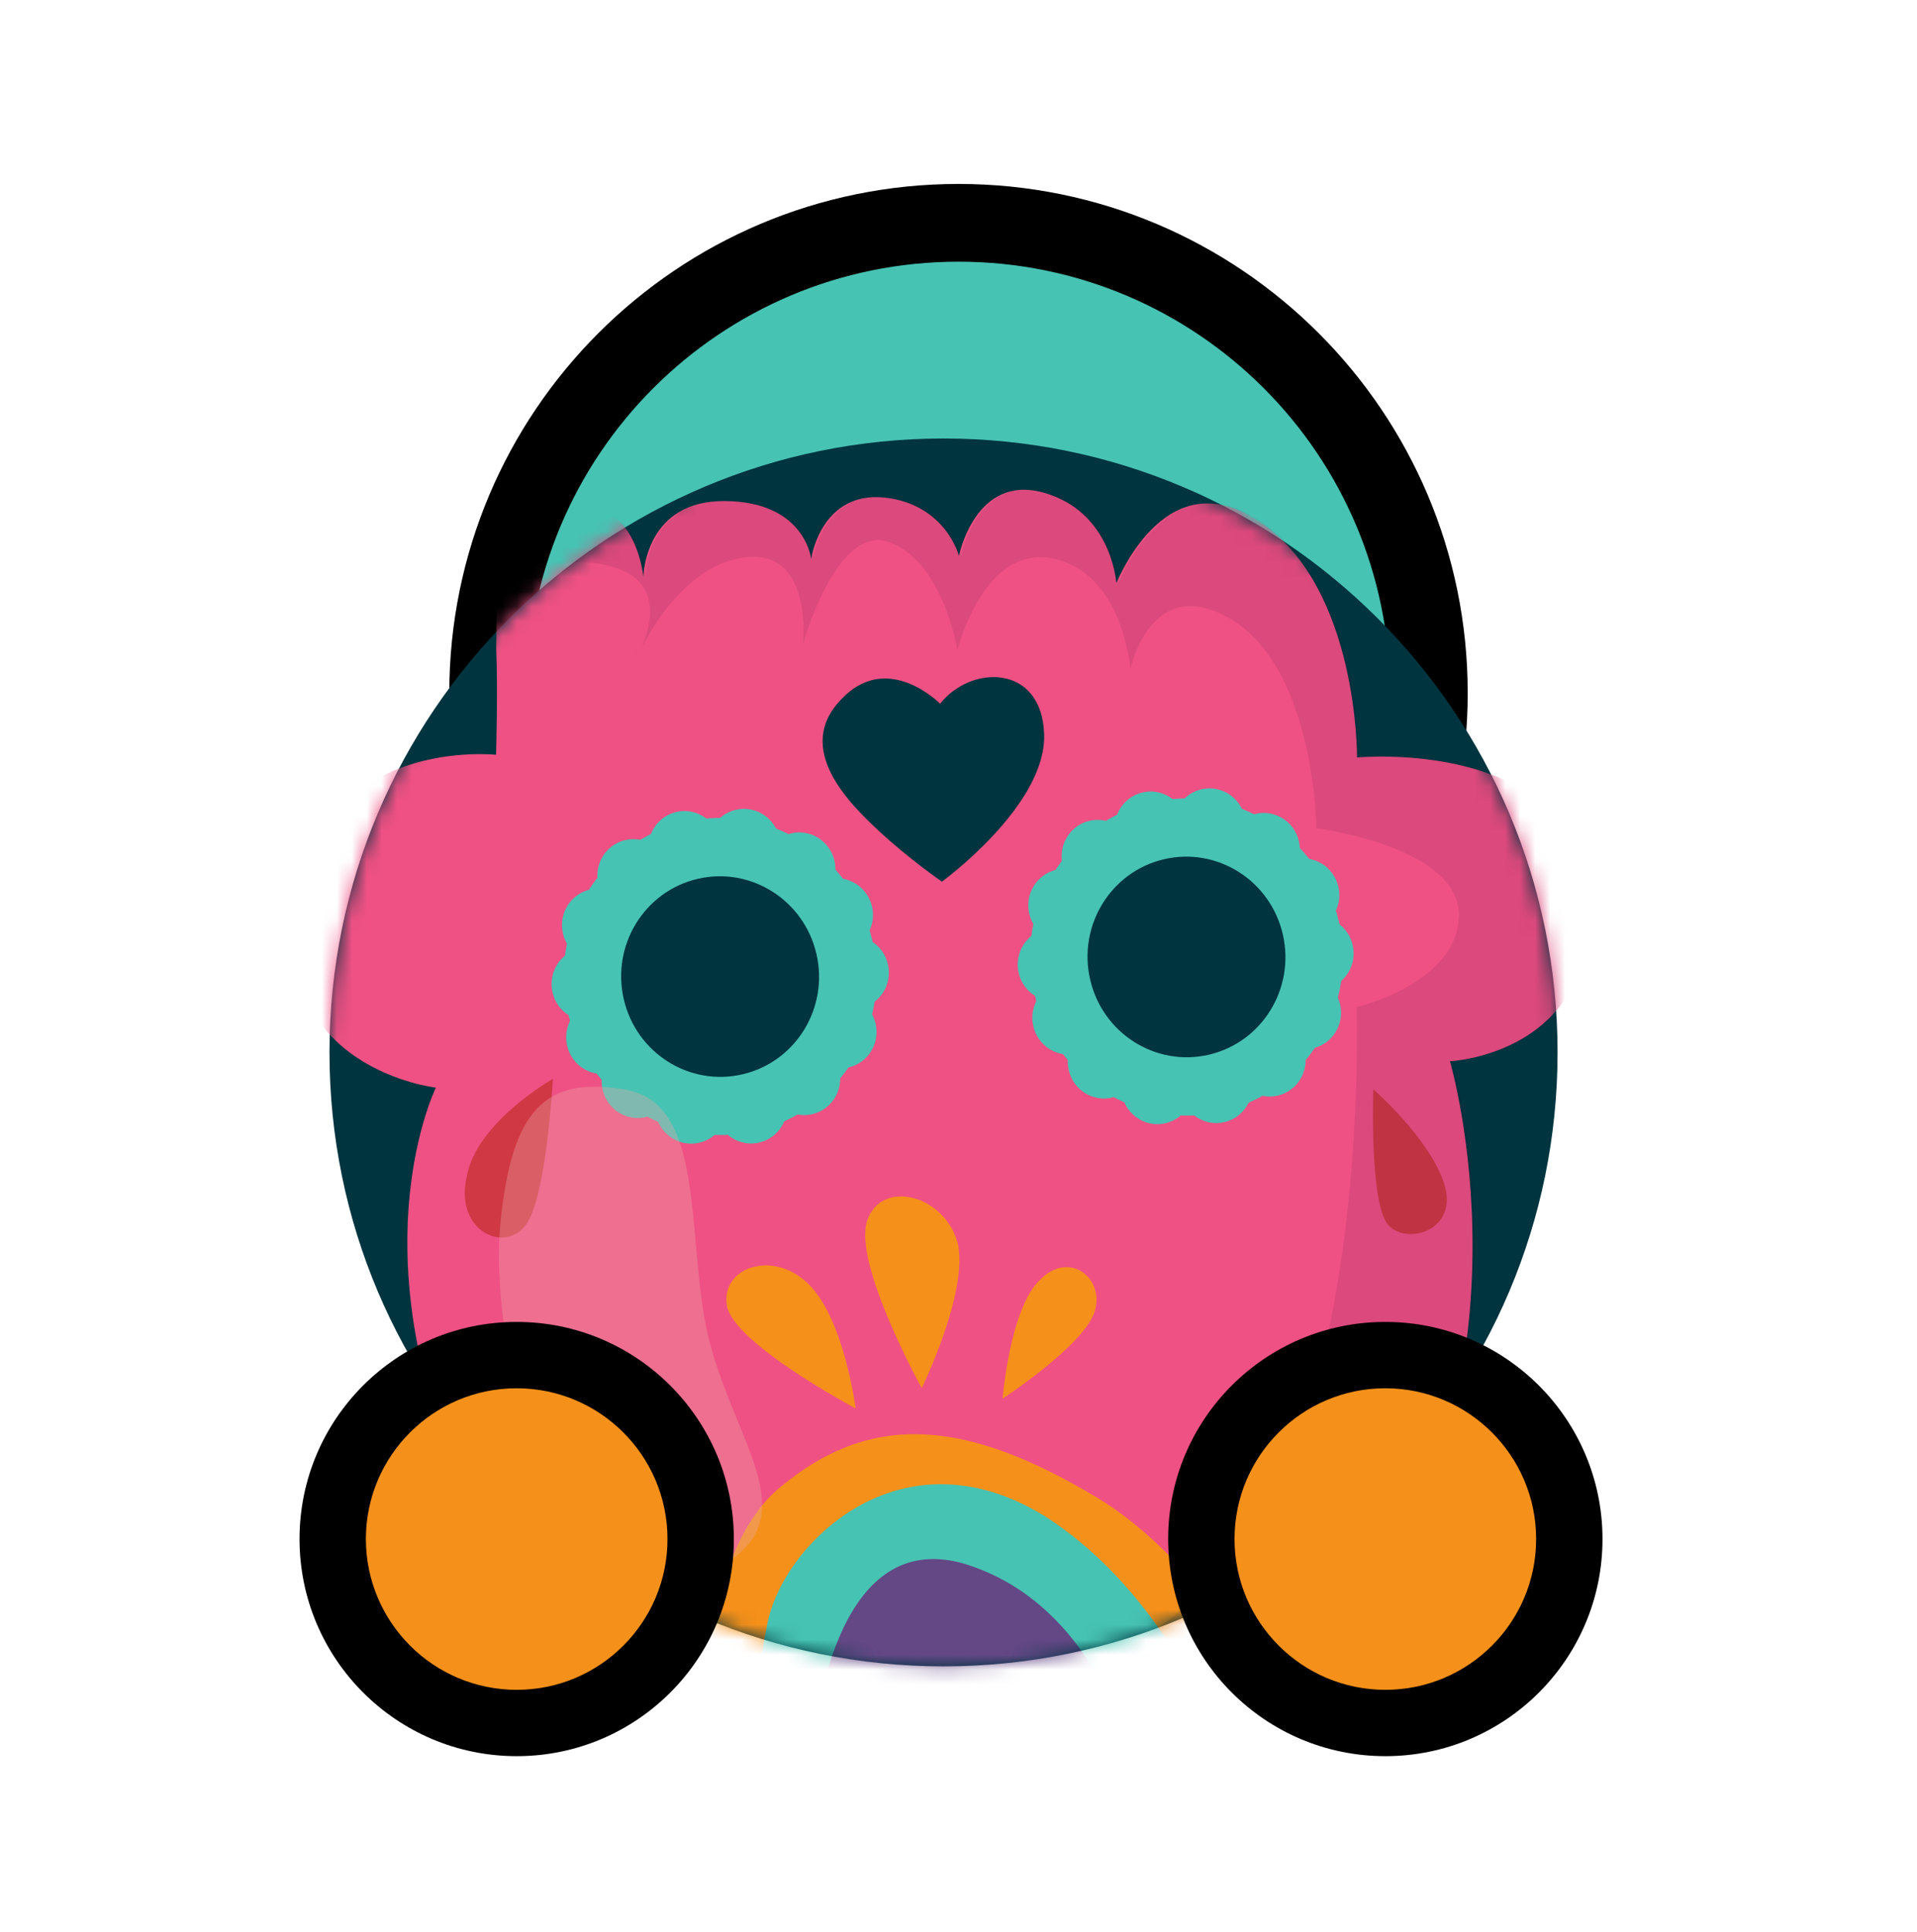 <svg width="128" height="129" viewBox="0 0 128 129" fill="none" xmlns="http://www.w3.org/2000/svg">
<path d="M32 46.786C32 64.183 46.103 78.286 63.5 78.285C80.897 78.285 95 64.181 95 46.784C95 29.387 80.897 15.285 63.5 15.285C46.103 15.286 32 29.389 32 46.786Z" fill="#47C3B3"/>
<path fill-rule="evenodd" clip-rule="evenodd" d="M64 12.285C82.778 12.285 98 27.506 98 46.284C98 65.062 82.778 80.285 64 80.285C45.222 80.286 30 65.064 30 46.287C30 27.509 45.222 12.286 64 12.285ZM92.81 46.284C92.81 30.373 79.911 17.475 64 17.476C48.089 17.476 35.19 30.375 35.19 46.286C35.19 62.198 48.089 75.096 64 75.095C79.911 75.094 92.81 62.196 92.81 46.284Z" fill="black"/>
<path d="M22 70.284C22 47.641 40.368 29.284 63 29.284C85.632 29.284 104 47.641 104 70.284C104 92.928 85.632 111.284 63 111.284C40.368 111.284 22 92.928 22 70.284Z" fill="#00343F"/>
<mask id="mask0" mask-type="alpha" maskUnits="userSpaceOnUse" x="22" y="29" width="82" height="83">
<path d="M22 70.284C22 47.641 40.368 29.284 63 29.284C85.632 29.284 104 47.641 104 70.284C104 92.928 85.632 111.284 63 111.284C40.368 111.284 22 92.928 22 70.284Z" fill="#00343F"/>
</mask>
<g mask="url(#mask0)">
<path d="M37.608 34.073C42.291 32.695 42.925 38.221 42.957 38.498C42.986 38.144 43.205 33.43 48.395 33.463C53.586 33.496 54.135 37.073 54.167 37.349C54.195 36.996 54.964 32.848 59.017 33.222C63.148 33.657 64.03 37.125 64.03 37.125C64.03 37.125 65.126 31.61 69.7 32.904C74.062 34.152 74.494 38.512 74.541 38.926C74.767 38.48 78.005 30.549 84.249 34.941C90.706 39.378 90.611 50.587 90.611 50.587C90.611 50.587 105.112 49.2 105.985 59.809C106.858 70.417 96.814 70.871 96.814 70.871C96.814 70.871 103.052 92.061 90.175 108.8C88.667 110.723 86.991 112.385 85.086 113.864C83.877 114.773 82.651 115.544 81.213 116.269C79.518 117.164 77.807 117.92 75.867 118.493C68.943 120.829 61.143 120.956 53.94 119.054C52.588 118.72 51.22 118.247 49.928 117.835C48.848 117.47 47.889 116.95 46.87 116.507C41.531 113.971 37.004 110.082 33.928 104.977C22.48 85.995 29.106 72.635 29.106 72.635C29.106 72.635 18.036 71.388 19.785 60.129C21.567 49.145 33.122 50.407 33.122 50.407C33.122 50.407 33.252 46.122 33.132 43.266C33.208 40.318 32.789 35.467 37.608 34.073Z" fill="#EF5184"/>
<path d="M62.894 58.88C62.894 58.88 69.849 53.811 69.719 49.067C69.589 44.322 64.824 44.38 62.773 46.996C62.773 46.996 59.249 43.411 56.17 46.705C52.954 50.014 56.767 53.705 58.703 55.513C60.716 57.381 62.894 58.88 62.894 58.88Z" fill="#00343F"/>
<path d="M73.158 68.539C71.862 68.844 71.058 70.156 71.362 71.471C71.665 72.785 72.962 73.605 74.258 73.3C75.554 72.996 76.359 71.683 76.055 70.368C75.751 69.054 74.454 68.235 73.158 68.539Z" fill="#47C3B3"/>
<path d="M76.724 70.251C75.428 70.555 74.623 71.868 74.927 73.183C75.231 74.497 76.528 75.317 77.824 75.012C79.12 74.708 79.924 73.395 79.62 72.08C79.317 70.766 78.02 69.947 76.724 70.251Z" fill="#47C3B3"/>
<path d="M80.658 70.178C79.362 70.482 78.558 71.795 78.862 73.109C79.165 74.424 80.462 75.243 81.758 74.939C83.054 74.634 83.859 73.322 83.555 72.007C83.251 70.692 81.954 69.873 80.658 70.178Z" fill="#47C3B3"/>
<path d="M84.222 68.405C82.926 68.709 82.121 70.022 82.425 71.337C82.729 72.651 84.025 73.471 85.322 73.166C86.618 72.862 87.422 71.549 87.119 70.234C86.815 68.92 85.518 68.1 84.222 68.405Z" fill="#47C3B3"/>
<path d="M86.585 65.243C85.288 65.548 84.484 66.86 84.788 68.175C85.092 69.49 86.389 70.309 87.685 70.004C88.981 69.7 89.785 68.387 89.481 67.073C89.177 65.758 87.88 64.939 86.585 65.243Z" fill="#47C3B3"/>
<path d="M87.421 61.282C86.125 61.586 85.32 62.899 85.624 64.213C85.928 65.528 87.225 66.347 88.521 66.043C89.817 65.739 90.621 64.426 90.318 63.111C90.014 61.797 88.717 60.977 87.421 61.282Z" fill="#47C3B3"/>
<path d="M86.467 57.39C85.171 57.694 84.366 59.007 84.67 60.322C84.974 61.637 86.271 62.456 87.567 62.152C88.863 61.847 89.667 60.535 89.364 59.22C89.06 57.905 87.763 57.086 86.467 57.39Z" fill="#47C3B3"/>
<path d="M83.834 54.352C82.537 54.656 81.733 55.969 82.037 57.284C82.34 58.599 83.637 59.418 84.933 59.114C86.23 58.809 87.034 57.497 86.73 56.182C86.427 54.867 85.13 54.048 83.834 54.352Z" fill="#47C3B3"/>
<path d="M80.212 52.711C78.916 53.016 78.111 54.328 78.415 55.643C78.719 56.958 80.016 57.777 81.312 57.473C82.608 57.169 83.412 55.856 83.109 54.541C82.805 53.226 81.508 52.407 80.212 52.711Z" fill="#47C3B3"/>
<path d="M76.282 52.923C74.986 53.227 74.182 54.54 74.486 55.855C74.789 57.169 76.086 57.988 77.382 57.684C78.678 57.38 79.483 56.067 79.179 54.752C78.875 53.438 77.578 52.618 76.282 52.923Z" fill="#47C3B3"/>
<path d="M72.745 54.815C71.449 55.119 70.644 56.431 70.948 57.746C71.252 59.061 72.549 59.88 73.845 59.576C75.141 59.271 75.945 57.959 75.641 56.644C75.338 55.329 74.041 54.51 72.745 54.815Z" fill="#47C3B3"/>
<path d="M70.521 58.086C69.225 58.391 68.42 59.703 68.724 61.018C69.027 62.333 70.324 63.152 71.62 62.848C72.917 62.544 73.721 61.231 73.417 59.916C73.114 58.601 71.817 57.782 70.521 58.086Z" fill="#47C3B3"/>
<path d="M69.814 62.044C68.518 62.348 67.714 63.661 68.017 64.976C68.321 66.29 69.618 67.109 70.914 66.805C72.21 66.501 73.014 65.188 72.711 63.873C72.407 62.559 71.11 61.74 69.814 62.044Z" fill="#47C3B3"/>
<path d="M70.79 65.6C69.494 65.904 68.689 67.217 68.993 68.531C69.297 69.846 70.594 70.665 71.89 70.361C73.186 70.056 73.99 68.744 73.686 67.429C73.382 66.114 72.086 65.295 70.79 65.6Z" fill="#47C3B3"/>
<path d="M76.841 53.594C71.224 54.913 67.738 60.601 69.054 66.299C70.37 71.996 75.99 75.546 81.606 74.228C87.223 72.909 90.709 67.221 89.393 61.523C88.077 55.826 82.457 52.276 76.841 53.594Z" fill="#47C3B3"/>
<path d="M77.715 57.383C74.163 58.217 71.958 61.815 72.79 65.418C73.623 69.022 77.177 71.267 80.73 70.433C84.282 69.599 86.487 66.001 85.654 62.398C84.822 58.794 81.268 56.549 77.715 57.383Z" fill="#00343F"/>
<path d="M42.031 69.842C40.735 70.147 39.93 71.459 40.234 72.774C40.538 74.089 41.835 74.908 43.131 74.604C44.427 74.299 45.231 72.987 44.928 71.672C44.624 70.357 43.327 69.538 42.031 69.842Z" fill="#47C3B3"/>
<path d="M45.596 71.553C44.3 71.858 43.495 73.17 43.799 74.485C44.103 75.8 45.4 76.619 46.696 76.315C47.992 76.01 48.796 74.698 48.493 73.383C48.189 72.068 46.892 71.249 45.596 71.553Z" fill="#47C3B3"/>
<path d="M49.599 71.542C48.302 71.846 47.498 73.159 47.801 74.473C48.105 75.788 49.401 76.608 50.698 76.304C51.994 75.999 52.798 74.687 52.495 73.372C52.191 72.057 50.895 71.238 49.599 71.542Z" fill="#47C3B3"/>
<path d="M53.141 69.644C51.844 69.949 51.04 71.262 51.344 72.576C51.648 73.891 52.945 74.71 54.241 74.406C55.537 74.101 56.342 72.789 56.038 71.474C55.734 70.159 54.437 69.34 53.141 69.644Z" fill="#47C3B3"/>
<path d="M55.567 66.524C54.271 66.829 53.467 68.141 53.771 69.456C54.075 70.771 55.371 71.59 56.667 71.285C57.964 70.981 58.768 69.669 58.464 68.354C58.16 67.039 56.864 66.22 55.567 66.524Z" fill="#47C3B3"/>
<path d="M56.39 62.567C55.094 62.872 54.29 64.184 54.594 65.499C54.897 66.814 56.194 67.633 57.49 67.329C58.786 67.024 59.591 65.712 59.287 64.397C58.983 63.082 57.686 62.263 56.39 62.567Z" fill="#47C3B3"/>
<path d="M55.329 58.714C54.033 59.018 53.229 60.331 53.532 61.645C53.836 62.96 55.132 63.78 56.428 63.475C57.725 63.171 58.529 61.859 58.226 60.544C57.922 59.229 56.626 58.41 55.329 58.714Z" fill="#47C3B3"/>
<path d="M52.821 55.653C51.525 55.957 50.72 57.27 51.024 58.584C51.328 59.899 52.625 60.719 53.921 60.414C55.217 60.11 56.021 58.797 55.718 57.483C55.414 56.168 54.117 55.349 52.821 55.653Z" fill="#47C3B3"/>
<path d="M49.131 54.079C47.835 54.383 47.031 55.696 47.334 57.011C47.638 58.325 48.935 59.145 50.231 58.84C51.527 58.536 52.331 57.223 52.028 55.908C51.724 54.594 50.427 53.775 49.131 54.079Z" fill="#47C3B3"/>
<path d="M45.154 54.225C43.858 54.529 43.053 55.842 43.357 57.157C43.661 58.472 44.958 59.291 46.254 58.986C47.55 58.682 48.354 57.37 48.051 56.055C47.747 54.74 46.45 53.921 45.154 54.225Z" fill="#47C3B3"/>
<path d="M41.746 56.104C40.45 56.409 39.645 57.722 39.949 59.036C40.253 60.351 41.55 61.17 42.846 60.866C44.142 60.561 44.947 59.249 44.643 57.934C44.339 56.619 43.042 55.8 41.746 56.104Z" fill="#47C3B3"/>
<path d="M39.384 59.407C38.088 59.711 37.283 61.024 37.587 62.338C37.891 63.653 39.188 64.472 40.484 64.168C41.78 63.864 42.584 62.551 42.281 61.236C41.977 59.922 40.68 59.102 39.384 59.407Z" fill="#47C3B3"/>
<path d="M38.689 63.345C37.393 63.649 36.589 64.962 36.892 66.277C37.196 67.591 38.493 68.41 39.789 68.106C41.086 67.802 41.89 66.489 41.586 65.174C41.282 63.859 39.985 63.04 38.689 63.345Z" fill="#47C3B3"/>
<path d="M39.665 66.902C38.369 67.207 37.565 68.519 37.868 69.834C38.172 71.149 39.469 71.968 40.766 71.664C42.062 71.359 42.866 70.046 42.562 68.732C42.258 67.417 40.961 66.598 39.665 66.902Z" fill="#47C3B3"/>
<path d="M45.698 54.896C40.082 56.215 36.596 61.903 37.912 67.6C39.228 73.298 44.848 76.848 50.464 75.529C56.081 74.211 59.567 68.523 58.251 62.825C56.935 57.127 51.315 53.578 45.698 54.896Z" fill="#47C3B3"/>
<path d="M46.575 58.694C43.023 59.528 40.818 63.125 41.65 66.729C42.483 70.332 46.037 72.578 49.589 71.743C53.142 70.909 55.347 67.312 54.514 63.708C53.682 60.105 50.127 57.86 46.575 58.694Z" fill="#00343F"/>
<path d="M52.105 99.314C58.225 94.202 64.586 94.8 73.277 100.03C79 103.501 83.054 109.893 85.212 113.634C84.003 114.543 82.778 115.314 81.34 116.039C79.645 116.934 77.934 117.69 75.994 118.263C69.071 120.598 61.272 120.725 54.07 118.824C52.718 118.489 51.349 118.017 50.057 117.605C48.978 117.24 48.02 116.72 47.001 116.277C46.902 111.81 47.617 102.98 52.105 99.314Z" fill="#F5901A"/>
<path d="M69.974 101.389C76.034 105.381 79.602 111.759 81.338 116.039C79.643 116.933 77.932 117.69 75.992 118.263C69.069 120.598 61.27 120.725 54.067 118.823C52.715 118.489 51.347 118.016 50.055 117.605C50.239 114.994 50.601 111.524 51.223 108.513C52.198 103.152 60.2 95.164 69.974 101.389Z" fill="#47C3B3"/>
<path d="M64.159 104.367C71.666 106.514 74.739 113.999 75.853 118.28C68.93 120.615 61.131 120.742 53.928 118.84C54.462 113.25 56.319 102.329 64.159 104.367Z" fill="#644886"/>
<path d="M66.944 93.403C66.944 93.403 72.287 89.918 73.065 87.657C73.843 85.397 71.404 83.437 69.425 85.485C67.43 87.395 66.944 93.403 66.944 93.403Z" fill="#F5901A"/>
<path d="M61.545 92.703C61.545 92.703 56.92 84.346 57.907 81.503C58.894 78.66 63.18 79.847 63.971 83.115C64.624 86.4 61.545 92.703 61.545 92.703Z" fill="#F5901A"/>
<path d="M57.131 94.057C57.131 94.057 48.887 89.688 48.526 87.141C48.164 84.594 51.692 83.419 54.04 85.808C56.388 88.196 57.131 94.057 57.131 94.057Z" fill="#F5901A"/>
<path d="M91.697 72.747C91.697 72.747 91.417 80.546 92.744 81.863C94.071 83.18 97.403 82.097 96.432 79.06C95.461 76.023 91.697 72.747 91.697 72.747Z" fill="#D03844"/>
<path d="M36.916 72.05C36.916 72.05 36.5 79.87 35.128 81.778C33.696 83.764 30.332 82.19 31.164 78.593C31.784 74.951 36.916 72.05 36.916 72.05Z" fill="#D03844"/>
<path opacity="0.098" d="M46.929 116.428L47.006 116.489C48.025 116.932 49.044 117.374 50.063 117.817C51.431 118.29 52.739 118.839 54.075 119.036C61.278 120.937 69.062 120.672 76.002 118.475C77.866 117.841 79.577 117.084 81.348 116.251C82.71 115.464 84.012 114.755 85.221 113.846C87.126 112.367 88.802 110.704 90.31 108.781C103.186 92.043 96.949 70.853 96.949 70.853C96.949 70.853 106.993 70.399 106.12 59.791C105.247 49.182 90.746 50.569 90.746 50.569C90.746 50.569 90.781 39.437 84.384 34.923C78.14 30.531 74.901 38.463 74.676 38.908C74.629 38.494 74.197 34.134 69.835 32.886C65.26 31.592 64.165 37.107 64.165 37.107C64.165 37.107 63.283 33.639 59.153 33.204C55.099 32.83 54.27 37.055 54.302 37.331C54.27 37.055 53.721 33.478 48.53 33.445C43.34 33.412 43.06 38.203 43.092 38.48C43.06 38.203 42.426 32.677 37.743 34.055C34.531 34.984 33.632 37.397 33.416 39.732C34.654 38.47 36.848 37.098 40.235 37.688C44.337 38.477 43.518 41.58 42.873 43.194C43.835 41.334 46.184 37.704 49.657 37.235C54.283 36.563 53.632 42.937 53.632 42.937C53.632 42.937 55.943 34.763 59.502 36.243C63.06 37.724 63.924 43.434 63.924 43.434C63.924 43.434 65.663 36.305 70.343 37.307C75.022 38.309 75.479 44.695 75.479 44.695C75.479 44.695 76.857 38.028 82.368 41.454C87.819 44.957 87.901 55.306 87.901 55.306C87.901 55.306 97.377 56.526 97.415 61.071C97.393 65.693 90.587 67.245 90.587 67.245C90.587 67.245 91.421 91.366 83.269 102.872C76.609 112.316 59.355 118.639 46.929 116.428ZM42.225 44.178C42.225 44.178 42.451 43.733 42.737 43.21C42.391 43.809 42.225 44.178 42.225 44.178Z" fill="#2A0A3C"/>
<path opacity="0.351" d="M35.582 96.692C40.229 106.445 45.952 106.907 49.578 103.551C53.066 100.211 48.641 95.4 47.197 88.848C45.813 82.218 47.105 73.602 41.683 72.755C36.322 71.832 34.179 74.248 33.427 81.543C32.735 88.761 35.582 96.692 35.582 96.692Z" fill="#EBA6A6"/>
</g>
<path d="M22 102.779C22 109.683 27.596 115.28 34.5 115.282C41.404 115.283 47 109.688 47 102.784C47 95.881 41.404 90.283 34.5 90.282C27.596 90.28 22 95.876 22 102.779Z" fill="#F5901A"/>
<path fill-rule="evenodd" clip-rule="evenodd" d="M34.5 88.281C42.508 88.283 49 94.776 49 102.784C49 110.792 42.508 117.283 34.5 117.281C26.492 117.28 20 110.786 20 102.778C20 94.77 26.492 88.28 34.5 88.281ZM44.569 102.783C44.569 97.222 40.061 92.713 34.5 92.712C28.939 92.711 24.431 97.218 24.431 102.779C24.431 108.34 28.939 112.85 34.5 112.851C40.061 112.852 44.569 108.344 44.569 102.783Z" fill="black"/>
<path d="M80 102.779C80 109.683 85.596 115.28 92.5 115.282C99.404 115.283 105 109.688 105 102.784C105 95.881 99.404 90.283 92.5 90.282C85.596 90.28 80 95.876 80 102.779Z" fill="#F5901A"/>
<path fill-rule="evenodd" clip-rule="evenodd" d="M92.5 88.281C100.508 88.283 107 94.776 107 102.784C107 110.792 100.508 117.283 92.5 117.281C84.492 117.28 78 110.786 78 102.778C78 94.77 84.492 88.28 92.5 88.281ZM102.569 102.783C102.569 97.222 98.061 92.713 92.5 92.712C86.939 92.711 82.431 97.218 82.431 102.779C82.431 108.34 86.939 112.85 92.5 112.851C98.061 112.852 102.569 108.344 102.569 102.783Z" fill="black"/>
</svg>
